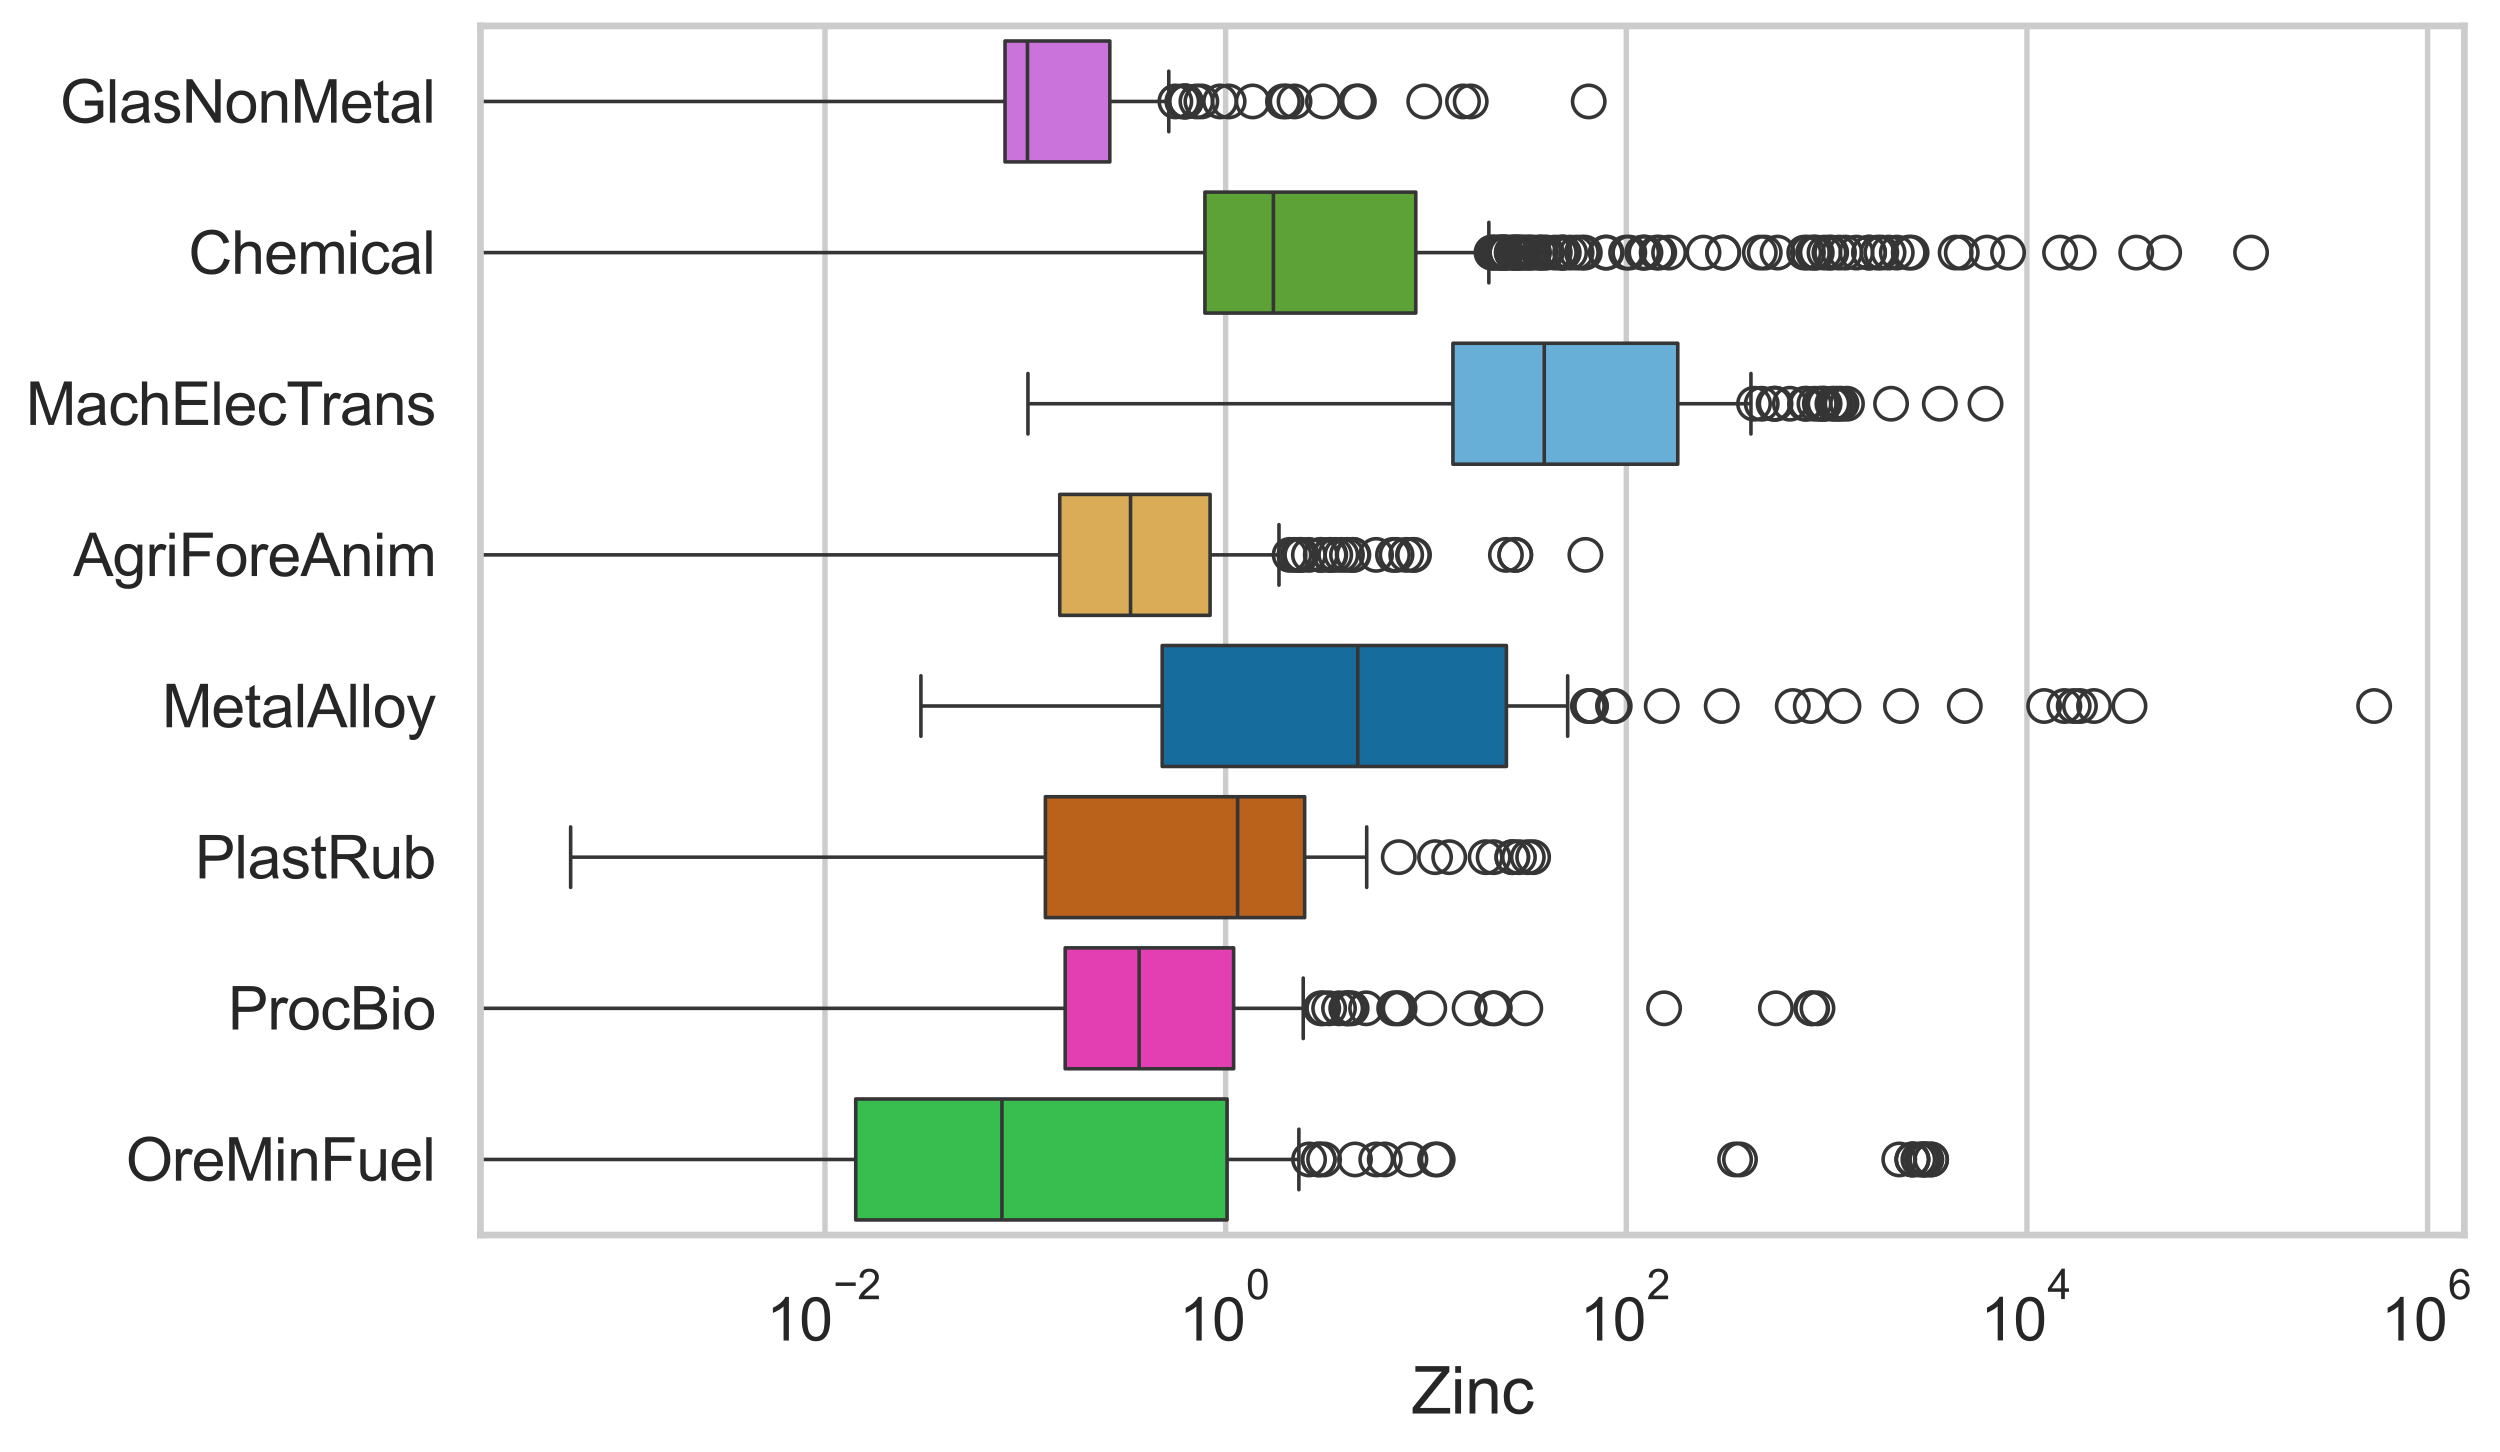 <?xml version="1.0" encoding="utf-8" standalone="no"?>
<!DOCTYPE svg PUBLIC "-//W3C//DTD SVG 1.1//EN"
  "http://www.w3.org/Graphics/SVG/1.1/DTD/svg11.dtd">
<svg xmlns:xlink="http://www.w3.org/1999/xlink" width="695.663pt" height="404.121pt" viewBox="0 0 695.663 404.121" xmlns="http://www.w3.org/2000/svg" version="1.1">
 <defs>
  <style type="text/css">*{stroke-linejoin: round; stroke-linecap: butt}</style>
 </defs>
 <g id="figure_1">
  <g id="patch_1">
   <path d="M 0 404.121 
L 695.663 404.121 
L 695.663 0 
L 0 0 
z
" style="fill: #ffffff"/>
  </g>
  <g id="axes_1">
   <g id="patch_2">
    <path d="M 133.697 343.665 
L 685.738 343.665 
L 685.738 7.2 
L 133.697 7.2 
z
" style="fill: #ffffff"/>
   </g>
   <g id="matplotlib.axis_1">
    <g id="xtick_1">
     <g id="line2d_1">
      <path d="M 229.565 343.665 
L 229.565 7.2 
" clip-path="url(#p39deba272a)" style="fill: none; stroke: #cccccc; stroke-width: 1.5; stroke-linecap: round"/>
     </g>
     <g id="text_1">
      <!-- $\mathdefault{10^{-2}}$ -->
      <g style="fill: #262626" transform="translate(213.23 373.18) scale(0.165 -0.165)">
       <defs>
        <path id="ArialMT-31" d="M 2384 0 
L 1822 0 
L 1822 3584 
Q 1619 3391 1289 3197 
Q 959 3003 697 2906 
L 697 3450 
Q 1169 3672 1522 3987 
Q 1875 4303 2022 4600 
L 2384 4600 
L 2384 0 
z
" transform="scale(0.016)"/>
        <path id="ArialMT-30" d="M 266 2259 
Q 266 3072 433 3567 
Q 600 4063 929 4331 
Q 1259 4600 1759 4600 
Q 2128 4600 2406 4451 
Q 2684 4303 2865 4023 
Q 3047 3744 3150 3342 
Q 3253 2941 3253 2259 
Q 3253 1453 3087 958 
Q 2922 463 2592 192 
Q 2263 -78 1759 -78 
Q 1097 -78 719 397 
Q 266 969 266 2259 
z
M 844 2259 
Q 844 1131 1108 757 
Q 1372 384 1759 384 
Q 2147 384 2411 759 
Q 2675 1134 2675 2259 
Q 2675 3391 2411 3762 
Q 2147 4134 1753 4134 
Q 1366 4134 1134 3806 
Q 844 3388 844 2259 
z
" transform="scale(0.016)"/>
        <path id="ArialMT-2212" d="M 3381 1997 
L 356 1997 
L 356 2522 
L 3381 2522 
L 3381 1997 
z
" transform="scale(0.016)"/>
        <path id="ArialMT-32" d="M 3222 541 
L 3222 0 
L 194 0 
Q 188 203 259 391 
Q 375 700 629 1000 
Q 884 1300 1366 1694 
Q 2113 2306 2375 2664 
Q 2638 3022 2638 3341 
Q 2638 3675 2398 3904 
Q 2159 4134 1775 4134 
Q 1369 4134 1125 3890 
Q 881 3647 878 3216 
L 300 3275 
Q 359 3922 746 4261 
Q 1134 4600 1788 4600 
Q 2447 4600 2831 4234 
Q 3216 3869 3216 3328 
Q 3216 3053 3103 2787 
Q 2991 2522 2730 2228 
Q 2469 1934 1863 1422 
Q 1356 997 1212 845 
Q 1069 694 975 541 
L 3222 541 
z
" transform="scale(0.016)"/>
       </defs>
       <use xlink:href="#ArialMT-31" transform="translate(0 0.994)"/>
       <use xlink:href="#ArialMT-30" transform="translate(55.615 0.994)"/>
       <use xlink:href="#ArialMT-2212" transform="translate(112.973 70.688) scale(0.7)"/>
       <use xlink:href="#ArialMT-32" transform="translate(153.852 70.688) scale(0.7)"/>
      </g>
     </g>
    </g>
    <g id="xtick_2">
     <g id="line2d_2">
      <path d="M 341.051 343.665 
L 341.051 7.2 
" clip-path="url(#p39deba272a)" style="fill: none; stroke: #cccccc; stroke-width: 1.5; stroke-linecap: round"/>
     </g>
     <g id="text_2">
      <!-- $\mathdefault{10^{0}}$ -->
      <g style="fill: #262626" transform="translate(328.099 373.18) scale(0.165 -0.165)">
       <use xlink:href="#ArialMT-31" transform="translate(0 0.994)"/>
       <use xlink:href="#ArialMT-30" transform="translate(55.615 0.994)"/>
       <use xlink:href="#ArialMT-30" transform="translate(112.973 70.688) scale(0.7)"/>
      </g>
     </g>
    </g>
    <g id="xtick_3">
     <g id="line2d_3">
      <path d="M 452.538 343.665 
L 452.538 7.2 
" clip-path="url(#p39deba272a)" style="fill: none; stroke: #cccccc; stroke-width: 1.5; stroke-linecap: round"/>
     </g>
     <g id="text_3">
      <!-- $\mathdefault{10^{2}}$ -->
      <g style="fill: #262626" transform="translate(439.585 373.18) scale(0.165 -0.165)">
       <use xlink:href="#ArialMT-31" transform="translate(0 0.994)"/>
       <use xlink:href="#ArialMT-30" transform="translate(55.615 0.994)"/>
       <use xlink:href="#ArialMT-32" transform="translate(112.973 70.688) scale(0.7)"/>
      </g>
     </g>
    </g>
    <g id="xtick_4">
     <g id="line2d_4">
      <path d="M 564.024 343.665 
L 564.024 7.2 
" clip-path="url(#p39deba272a)" style="fill: none; stroke: #cccccc; stroke-width: 1.5; stroke-linecap: round"/>
     </g>
     <g id="text_4">
      <!-- $\mathdefault{10^{4}}$ -->
      <g style="fill: #262626" transform="translate(551.072 373.015) scale(0.165 -0.165)">
       <defs>
        <path id="ArialMT-34" d="M 2069 0 
L 2069 1097 
L 81 1097 
L 81 1613 
L 2172 4581 
L 2631 4581 
L 2631 1613 
L 3250 1613 
L 3250 1097 
L 2631 1097 
L 2631 0 
L 2069 0 
z
M 2069 1613 
L 2069 3678 
L 634 1613 
L 2069 1613 
z
" transform="scale(0.016)"/>
       </defs>
       <use xlink:href="#ArialMT-31" transform="translate(0 0.202)"/>
       <use xlink:href="#ArialMT-30" transform="translate(55.615 0.202)"/>
       <use xlink:href="#ArialMT-34" transform="translate(112.973 69.895) scale(0.7)"/>
      </g>
     </g>
    </g>
    <g id="xtick_5">
     <g id="line2d_5">
      <path d="M 675.511 343.665 
L 675.511 7.2 
" clip-path="url(#p39deba272a)" style="fill: none; stroke: #cccccc; stroke-width: 1.5; stroke-linecap: round"/>
     </g>
     <g id="text_5">
      <!-- $\mathdefault{10^{6}}$ -->
      <g style="fill: #262626" transform="translate(662.558 373.18) scale(0.165 -0.165)">
       <defs>
        <path id="ArialMT-36" d="M 3184 3459 
L 2625 3416 
Q 2550 3747 2413 3897 
Q 2184 4138 1850 4138 
Q 1581 4138 1378 3988 
Q 1113 3794 959 3422 
Q 806 3050 800 2363 
Q 1003 2672 1297 2822 
Q 1591 2972 1913 2972 
Q 2475 2972 2870 2558 
Q 3266 2144 3266 1488 
Q 3266 1056 3080 686 
Q 2894 316 2569 119 
Q 2244 -78 1831 -78 
Q 1128 -78 684 439 
Q 241 956 241 2144 
Q 241 3472 731 4075 
Q 1159 4600 1884 4600 
Q 2425 4600 2770 4297 
Q 3116 3994 3184 3459 
z
M 888 1484 
Q 888 1194 1011 928 
Q 1134 663 1356 523 
Q 1578 384 1822 384 
Q 2178 384 2434 671 
Q 2691 959 2691 1453 
Q 2691 1928 2437 2201 
Q 2184 2475 1800 2475 
Q 1419 2475 1153 2201 
Q 888 1928 888 1484 
z
" transform="scale(0.016)"/>
       </defs>
       <use xlink:href="#ArialMT-31" transform="translate(0 0.994)"/>
       <use xlink:href="#ArialMT-30" transform="translate(55.615 0.994)"/>
       <use xlink:href="#ArialMT-36" transform="translate(112.973 70.688) scale(0.7)"/>
      </g>
     </g>
    </g>
    <g id="text_6">
     <!-- Zinc -->
     <g style="fill: #262626" transform="translate(392.716 393.344) scale(0.18 -0.18)">
      <defs>
       <path id="ArialMT-5a" d="M 128 0 
L 128 563 
L 2475 3497 
Q 2725 3809 2950 4041 
L 394 4041 
L 394 4581 
L 3675 4581 
L 3675 4041 
L 1103 863 
L 825 541 
L 3750 541 
L 3750 0 
L 128 0 
z
" transform="scale(0.016)"/>
       <path id="ArialMT-69" d="M 425 3934 
L 425 4581 
L 988 4581 
L 988 3934 
L 425 3934 
z
M 425 0 
L 425 3319 
L 988 3319 
L 988 0 
L 425 0 
z
" transform="scale(0.016)"/>
       <path id="ArialMT-6e" d="M 422 0 
L 422 3319 
L 928 3319 
L 928 2847 
Q 1294 3394 1984 3394 
Q 2284 3394 2536 3286 
Q 2788 3178 2913 3003 
Q 3038 2828 3088 2588 
Q 3119 2431 3119 2041 
L 3119 0 
L 2556 0 
L 2556 2019 
Q 2556 2363 2490 2533 
Q 2425 2703 2258 2804 
Q 2091 2906 1866 2906 
Q 1506 2906 1245 2678 
Q 984 2450 984 1813 
L 984 0 
L 422 0 
z
" transform="scale(0.016)"/>
       <path id="ArialMT-63" d="M 2588 1216 
L 3141 1144 
Q 3050 572 2676 248 
Q 2303 -75 1759 -75 
Q 1078 -75 664 370 
Q 250 816 250 1647 
Q 250 2184 428 2587 
Q 606 2991 970 3192 
Q 1334 3394 1763 3394 
Q 2303 3394 2647 3120 
Q 2991 2847 3088 2344 
L 2541 2259 
Q 2463 2594 2264 2762 
Q 2066 2931 1784 2931 
Q 1359 2931 1093 2626 
Q 828 2322 828 1663 
Q 828 994 1084 691 
Q 1341 388 1753 388 
Q 2084 388 2306 591 
Q 2528 794 2588 1216 
z
" transform="scale(0.016)"/>
      </defs>
      <use xlink:href="#ArialMT-5a"/>
      <use xlink:href="#ArialMT-69" transform="translate(61.084 0)"/>
      <use xlink:href="#ArialMT-6e" transform="translate(83.301 0)"/>
      <use xlink:href="#ArialMT-63" transform="translate(138.916 0)"/>
     </g>
    </g>
   </g>
   <g id="matplotlib.axis_2">
    <g id="ytick_1">
     <g id="text_7">
      <!-- GlasNonMetal -->
      <g style="fill: #262626" transform="translate(16.659 34.134) scale(0.165 -0.165)">
       <defs>
        <path id="ArialMT-47" d="M 2638 1797 
L 2638 2334 
L 4578 2338 
L 4578 638 
Q 4131 281 3656 101 
Q 3181 -78 2681 -78 
Q 2006 -78 1454 211 
Q 903 500 622 1047 
Q 341 1594 341 2269 
Q 341 2938 620 3517 
Q 900 4097 1425 4378 
Q 1950 4659 2634 4659 
Q 3131 4659 3532 4498 
Q 3934 4338 4162 4050 
Q 4391 3763 4509 3300 
L 3963 3150 
Q 3859 3500 3706 3700 
Q 3553 3900 3268 4020 
Q 2984 4141 2638 4141 
Q 2222 4141 1919 4014 
Q 1616 3888 1430 3681 
Q 1244 3475 1141 3228 
Q 966 2803 966 2306 
Q 966 1694 1177 1281 
Q 1388 869 1791 669 
Q 2194 469 2647 469 
Q 3041 469 3416 620 
Q 3791 772 3984 944 
L 3984 1797 
L 2638 1797 
z
" transform="scale(0.016)"/>
        <path id="ArialMT-6c" d="M 409 0 
L 409 4581 
L 972 4581 
L 972 0 
L 409 0 
z
" transform="scale(0.016)"/>
        <path id="ArialMT-61" d="M 2588 409 
Q 2275 144 1986 34 
Q 1697 -75 1366 -75 
Q 819 -75 525 192 
Q 231 459 231 875 
Q 231 1119 342 1320 
Q 453 1522 633 1644 
Q 813 1766 1038 1828 
Q 1203 1872 1538 1913 
Q 2219 1994 2541 2106 
Q 2544 2222 2544 2253 
Q 2544 2597 2384 2738 
Q 2169 2928 1744 2928 
Q 1347 2928 1158 2789 
Q 969 2650 878 2297 
L 328 2372 
Q 403 2725 575 2942 
Q 747 3159 1072 3276 
Q 1397 3394 1825 3394 
Q 2250 3394 2515 3294 
Q 2781 3194 2906 3042 
Q 3031 2891 3081 2659 
Q 3109 2516 3109 2141 
L 3109 1391 
Q 3109 606 3145 398 
Q 3181 191 3288 0 
L 2700 0 
Q 2613 175 2588 409 
z
M 2541 1666 
Q 2234 1541 1622 1453 
Q 1275 1403 1131 1340 
Q 988 1278 909 1158 
Q 831 1038 831 891 
Q 831 666 1001 516 
Q 1172 366 1500 366 
Q 1825 366 2078 508 
Q 2331 650 2450 897 
Q 2541 1088 2541 1459 
L 2541 1666 
z
" transform="scale(0.016)"/>
        <path id="ArialMT-73" d="M 197 991 
L 753 1078 
Q 800 744 1014 566 
Q 1228 388 1613 388 
Q 2000 388 2187 545 
Q 2375 703 2375 916 
Q 2375 1106 2209 1216 
Q 2094 1291 1634 1406 
Q 1016 1563 777 1677 
Q 538 1791 414 1992 
Q 291 2194 291 2438 
Q 291 2659 392 2848 
Q 494 3038 669 3163 
Q 800 3259 1026 3326 
Q 1253 3394 1513 3394 
Q 1903 3394 2198 3281 
Q 2494 3169 2634 2976 
Q 2775 2784 2828 2463 
L 2278 2388 
Q 2241 2644 2061 2787 
Q 1881 2931 1553 2931 
Q 1166 2931 1000 2803 
Q 834 2675 834 2503 
Q 834 2394 903 2306 
Q 972 2216 1119 2156 
Q 1203 2125 1616 2013 
Q 2213 1853 2448 1751 
Q 2684 1650 2818 1456 
Q 2953 1263 2953 975 
Q 2953 694 2789 445 
Q 2625 197 2315 61 
Q 2006 -75 1616 -75 
Q 969 -75 630 194 
Q 291 463 197 991 
z
" transform="scale(0.016)"/>
        <path id="ArialMT-4e" d="M 488 0 
L 488 4581 
L 1109 4581 
L 3516 984 
L 3516 4581 
L 4097 4581 
L 4097 0 
L 3475 0 
L 1069 3600 
L 1069 0 
L 488 0 
z
" transform="scale(0.016)"/>
        <path id="ArialMT-6f" d="M 213 1659 
Q 213 2581 725 3025 
Q 1153 3394 1769 3394 
Q 2453 3394 2887 2945 
Q 3322 2497 3322 1706 
Q 3322 1066 3130 698 
Q 2938 331 2570 128 
Q 2203 -75 1769 -75 
Q 1072 -75 642 372 
Q 213 819 213 1659 
z
M 791 1659 
Q 791 1022 1069 705 
Q 1347 388 1769 388 
Q 2188 388 2466 706 
Q 2744 1025 2744 1678 
Q 2744 2294 2464 2611 
Q 2184 2928 1769 2928 
Q 1347 2928 1069 2612 
Q 791 2297 791 1659 
z
" transform="scale(0.016)"/>
        <path id="ArialMT-4d" d="M 475 0 
L 475 4581 
L 1388 4581 
L 2472 1338 
Q 2622 884 2691 659 
Q 2769 909 2934 1394 
L 4031 4581 
L 4847 4581 
L 4847 0 
L 4263 0 
L 4263 3834 
L 2931 0 
L 2384 0 
L 1059 3900 
L 1059 0 
L 475 0 
z
" transform="scale(0.016)"/>
        <path id="ArialMT-65" d="M 2694 1069 
L 3275 997 
Q 3138 488 2766 206 
Q 2394 -75 1816 -75 
Q 1088 -75 661 373 
Q 234 822 234 1631 
Q 234 2469 665 2931 
Q 1097 3394 1784 3394 
Q 2450 3394 2872 2941 
Q 3294 2488 3294 1666 
Q 3294 1616 3291 1516 
L 816 1516 
Q 847 969 1125 678 
Q 1403 388 1819 388 
Q 2128 388 2347 550 
Q 2566 713 2694 1069 
z
M 847 1978 
L 2700 1978 
Q 2663 2397 2488 2606 
Q 2219 2931 1791 2931 
Q 1403 2931 1139 2672 
Q 875 2413 847 1978 
z
" transform="scale(0.016)"/>
        <path id="ArialMT-74" d="M 1650 503 
L 1731 6 
Q 1494 -44 1306 -44 
Q 1000 -44 831 53 
Q 663 150 594 308 
Q 525 466 525 972 
L 525 2881 
L 113 2881 
L 113 3319 
L 525 3319 
L 525 4141 
L 1084 4478 
L 1084 3319 
L 1650 3319 
L 1650 2881 
L 1084 2881 
L 1084 941 
Q 1084 700 1114 631 
Q 1144 563 1211 522 
Q 1278 481 1403 481 
Q 1497 481 1650 503 
z
" transform="scale(0.016)"/>
       </defs>
       <use xlink:href="#ArialMT-47"/>
       <use xlink:href="#ArialMT-6c" transform="translate(77.783 0)"/>
       <use xlink:href="#ArialMT-61" transform="translate(100 0)"/>
       <use xlink:href="#ArialMT-73" transform="translate(155.615 0)"/>
       <use xlink:href="#ArialMT-4e" transform="translate(205.615 0)"/>
       <use xlink:href="#ArialMT-6f" transform="translate(277.832 0)"/>
       <use xlink:href="#ArialMT-6e" transform="translate(333.447 0)"/>
       <use xlink:href="#ArialMT-4d" transform="translate(389.062 0)"/>
       <use xlink:href="#ArialMT-65" transform="translate(472.363 0)"/>
       <use xlink:href="#ArialMT-74" transform="translate(527.979 0)"/>
       <use xlink:href="#ArialMT-61" transform="translate(555.762 0)"/>
       <use xlink:href="#ArialMT-6c" transform="translate(611.377 0)"/>
      </g>
     </g>
    </g>
    <g id="ytick_2">
     <g id="text_8">
      <!-- Chemical -->
      <g style="fill: #262626" transform="translate(52.428 76.192) scale(0.165 -0.165)">
       <defs>
        <path id="ArialMT-43" d="M 3763 1606 
L 4369 1453 
Q 4178 706 3683 314 
Q 3188 -78 2472 -78 
Q 1731 -78 1267 223 
Q 803 525 561 1097 
Q 319 1669 319 2325 
Q 319 3041 592 3573 
Q 866 4106 1370 4382 
Q 1875 4659 2481 4659 
Q 3169 4659 3637 4309 
Q 4106 3959 4291 3325 
L 3694 3184 
Q 3534 3684 3231 3912 
Q 2928 4141 2469 4141 
Q 1941 4141 1586 3887 
Q 1231 3634 1087 3207 
Q 944 2781 944 2328 
Q 944 1744 1114 1308 
Q 1284 872 1643 656 
Q 2003 441 2422 441 
Q 2931 441 3284 734 
Q 3638 1028 3763 1606 
z
" transform="scale(0.016)"/>
        <path id="ArialMT-68" d="M 422 0 
L 422 4581 
L 984 4581 
L 984 2938 
Q 1378 3394 1978 3394 
Q 2347 3394 2619 3248 
Q 2891 3103 3008 2847 
Q 3125 2591 3125 2103 
L 3125 0 
L 2563 0 
L 2563 2103 
Q 2563 2525 2380 2717 
Q 2197 2909 1863 2909 
Q 1613 2909 1392 2779 
Q 1172 2650 1078 2428 
Q 984 2206 984 1816 
L 984 0 
L 422 0 
z
" transform="scale(0.016)"/>
        <path id="ArialMT-6d" d="M 422 0 
L 422 3319 
L 925 3319 
L 925 2853 
Q 1081 3097 1340 3245 
Q 1600 3394 1931 3394 
Q 2300 3394 2536 3241 
Q 2772 3088 2869 2813 
Q 3263 3394 3894 3394 
Q 4388 3394 4653 3120 
Q 4919 2847 4919 2278 
L 4919 0 
L 4359 0 
L 4359 2091 
Q 4359 2428 4304 2576 
Q 4250 2725 4106 2815 
Q 3963 2906 3769 2906 
Q 3419 2906 3187 2673 
Q 2956 2441 2956 1928 
L 2956 0 
L 2394 0 
L 2394 2156 
Q 2394 2531 2256 2718 
Q 2119 2906 1806 2906 
Q 1569 2906 1367 2781 
Q 1166 2656 1075 2415 
Q 984 2175 984 1722 
L 984 0 
L 422 0 
z
" transform="scale(0.016)"/>
       </defs>
       <use xlink:href="#ArialMT-43"/>
       <use xlink:href="#ArialMT-68" transform="translate(72.217 0)"/>
       <use xlink:href="#ArialMT-65" transform="translate(127.832 0)"/>
       <use xlink:href="#ArialMT-6d" transform="translate(183.447 0)"/>
       <use xlink:href="#ArialMT-69" transform="translate(266.748 0)"/>
       <use xlink:href="#ArialMT-63" transform="translate(288.965 0)"/>
       <use xlink:href="#ArialMT-61" transform="translate(338.965 0)"/>
       <use xlink:href="#ArialMT-6c" transform="translate(394.58 0)"/>
      </g>
     </g>
    </g>
    <g id="ytick_3">
     <g id="text_9">
      <!-- MachElecTrans -->
      <g style="fill: #262626" transform="translate(7.2 118.25) scale(0.165 -0.165)">
       <defs>
        <path id="ArialMT-45" d="M 506 0 
L 506 4581 
L 3819 4581 
L 3819 4041 
L 1113 4041 
L 1113 2638 
L 3647 2638 
L 3647 2100 
L 1113 2100 
L 1113 541 
L 3925 541 
L 3925 0 
L 506 0 
z
" transform="scale(0.016)"/>
        <path id="ArialMT-54" d="M 1659 0 
L 1659 4041 
L 150 4041 
L 150 4581 
L 3781 4581 
L 3781 4041 
L 2266 4041 
L 2266 0 
L 1659 0 
z
" transform="scale(0.016)"/>
        <path id="ArialMT-72" d="M 416 0 
L 416 3319 
L 922 3319 
L 922 2816 
Q 1116 3169 1280 3281 
Q 1444 3394 1641 3394 
Q 1925 3394 2219 3213 
L 2025 2691 
Q 1819 2813 1613 2813 
Q 1428 2813 1281 2702 
Q 1134 2591 1072 2394 
Q 978 2094 978 1738 
L 978 0 
L 416 0 
z
" transform="scale(0.016)"/>
       </defs>
       <use xlink:href="#ArialMT-4d"/>
       <use xlink:href="#ArialMT-61" transform="translate(83.301 0)"/>
       <use xlink:href="#ArialMT-63" transform="translate(138.916 0)"/>
       <use xlink:href="#ArialMT-68" transform="translate(188.916 0)"/>
       <use xlink:href="#ArialMT-45" transform="translate(244.531 0)"/>
       <use xlink:href="#ArialMT-6c" transform="translate(311.23 0)"/>
       <use xlink:href="#ArialMT-65" transform="translate(333.447 0)"/>
       <use xlink:href="#ArialMT-63" transform="translate(389.062 0)"/>
       <use xlink:href="#ArialMT-54" transform="translate(439.062 0)"/>
       <use xlink:href="#ArialMT-72" transform="translate(496.396 0)"/>
       <use xlink:href="#ArialMT-61" transform="translate(529.697 0)"/>
       <use xlink:href="#ArialMT-6e" transform="translate(585.312 0)"/>
       <use xlink:href="#ArialMT-73" transform="translate(640.928 0)"/>
      </g>
     </g>
    </g>
    <g id="ytick_4">
     <g id="text_10">
      <!-- AgriForeAnim -->
      <g style="fill: #262626" transform="translate(20.341 160.308) scale(0.165 -0.165)">
       <defs>
        <path id="ArialMT-41" d="M -9 0 
L 1750 4581 
L 2403 4581 
L 4278 0 
L 3588 0 
L 3053 1388 
L 1138 1388 
L 634 0 
L -9 0 
z
M 1313 1881 
L 2866 1881 
L 2388 3150 
Q 2169 3728 2063 4100 
Q 1975 3659 1816 3225 
L 1313 1881 
z
" transform="scale(0.016)"/>
        <path id="ArialMT-67" d="M 319 -275 
L 866 -356 
Q 900 -609 1056 -725 
Q 1266 -881 1628 -881 
Q 2019 -881 2231 -725 
Q 2444 -569 2519 -288 
Q 2563 -116 2559 434 
Q 2191 0 1641 0 
Q 956 0 581 494 
Q 206 988 206 1678 
Q 206 2153 378 2554 
Q 550 2956 876 3175 
Q 1203 3394 1644 3394 
Q 2231 3394 2613 2919 
L 2613 3319 
L 3131 3319 
L 3131 450 
Q 3131 -325 2973 -648 
Q 2816 -972 2473 -1159 
Q 2131 -1347 1631 -1347 
Q 1038 -1347 672 -1080 
Q 306 -813 319 -275 
z
M 784 1719 
Q 784 1066 1043 766 
Q 1303 466 1694 466 
Q 2081 466 2343 764 
Q 2606 1063 2606 1700 
Q 2606 2309 2336 2618 
Q 2066 2928 1684 2928 
Q 1309 2928 1046 2623 
Q 784 2319 784 1719 
z
" transform="scale(0.016)"/>
        <path id="ArialMT-46" d="M 525 0 
L 525 4581 
L 3616 4581 
L 3616 4041 
L 1131 4041 
L 1131 2622 
L 3281 2622 
L 3281 2081 
L 1131 2081 
L 1131 0 
L 525 0 
z
" transform="scale(0.016)"/>
       </defs>
       <use xlink:href="#ArialMT-41"/>
       <use xlink:href="#ArialMT-67" transform="translate(66.699 0)"/>
       <use xlink:href="#ArialMT-72" transform="translate(122.314 0)"/>
       <use xlink:href="#ArialMT-69" transform="translate(155.615 0)"/>
       <use xlink:href="#ArialMT-46" transform="translate(177.832 0)"/>
       <use xlink:href="#ArialMT-6f" transform="translate(238.916 0)"/>
       <use xlink:href="#ArialMT-72" transform="translate(294.531 0)"/>
       <use xlink:href="#ArialMT-65" transform="translate(327.832 0)"/>
       <use xlink:href="#ArialMT-41" transform="translate(383.447 0)"/>
       <use xlink:href="#ArialMT-6e" transform="translate(450.146 0)"/>
       <use xlink:href="#ArialMT-69" transform="translate(505.762 0)"/>
       <use xlink:href="#ArialMT-6d" transform="translate(527.979 0)"/>
      </g>
     </g>
    </g>
    <g id="ytick_5">
     <g id="text_11">
      <!-- MetalAlloy -->
      <g style="fill: #262626" transform="translate(45.088 202.366) scale(0.165 -0.165)">
       <defs>
        <path id="ArialMT-79" d="M 397 -1278 
L 334 -750 
Q 519 -800 656 -800 
Q 844 -800 956 -737 
Q 1069 -675 1141 -563 
Q 1194 -478 1313 -144 
Q 1328 -97 1363 -6 
L 103 3319 
L 709 3319 
L 1400 1397 
Q 1534 1031 1641 628 
Q 1738 1016 1872 1384 
L 2581 3319 
L 3144 3319 
L 1881 -56 
Q 1678 -603 1566 -809 
Q 1416 -1088 1222 -1217 
Q 1028 -1347 759 -1347 
Q 597 -1347 397 -1278 
z
" transform="scale(0.016)"/>
       </defs>
       <use xlink:href="#ArialMT-4d"/>
       <use xlink:href="#ArialMT-65" transform="translate(83.301 0)"/>
       <use xlink:href="#ArialMT-74" transform="translate(138.916 0)"/>
       <use xlink:href="#ArialMT-61" transform="translate(166.699 0)"/>
       <use xlink:href="#ArialMT-6c" transform="translate(222.314 0)"/>
       <use xlink:href="#ArialMT-41" transform="translate(244.531 0)"/>
       <use xlink:href="#ArialMT-6c" transform="translate(311.23 0)"/>
       <use xlink:href="#ArialMT-6c" transform="translate(333.447 0)"/>
       <use xlink:href="#ArialMT-6f" transform="translate(355.664 0)"/>
       <use xlink:href="#ArialMT-79" transform="translate(411.279 0)"/>
      </g>
     </g>
    </g>
    <g id="ytick_6">
     <g id="text_12">
      <!-- PlastRub -->
      <g style="fill: #262626" transform="translate(54.248 244.425) scale(0.165 -0.165)">
       <defs>
        <path id="ArialMT-50" d="M 494 0 
L 494 4581 
L 2222 4581 
Q 2678 4581 2919 4538 
Q 3256 4481 3484 4323 
Q 3713 4166 3852 3881 
Q 3991 3597 3991 3256 
Q 3991 2672 3619 2267 
Q 3247 1863 2275 1863 
L 1100 1863 
L 1100 0 
L 494 0 
z
M 1100 2403 
L 2284 2403 
Q 2872 2403 3119 2622 
Q 3366 2841 3366 3238 
Q 3366 3525 3220 3729 
Q 3075 3934 2838 4000 
Q 2684 4041 2272 4041 
L 1100 4041 
L 1100 2403 
z
" transform="scale(0.016)"/>
        <path id="ArialMT-52" d="M 503 0 
L 503 4581 
L 2534 4581 
Q 3147 4581 3465 4457 
Q 3784 4334 3975 4021 
Q 4166 3709 4166 3331 
Q 4166 2844 3850 2509 
Q 3534 2175 2875 2084 
Q 3116 1969 3241 1856 
Q 3506 1613 3744 1247 
L 4541 0 
L 3778 0 
L 3172 953 
Q 2906 1366 2734 1584 
Q 2563 1803 2427 1890 
Q 2291 1978 2150 2013 
Q 2047 2034 1813 2034 
L 1109 2034 
L 1109 0 
L 503 0 
z
M 1109 2559 
L 2413 2559 
Q 2828 2559 3062 2645 
Q 3297 2731 3419 2920 
Q 3541 3109 3541 3331 
Q 3541 3656 3305 3865 
Q 3069 4075 2559 4075 
L 1109 4075 
L 1109 2559 
z
" transform="scale(0.016)"/>
        <path id="ArialMT-75" d="M 2597 0 
L 2597 488 
Q 2209 -75 1544 -75 
Q 1250 -75 995 37 
Q 741 150 617 320 
Q 494 491 444 738 
Q 409 903 409 1263 
L 409 3319 
L 972 3319 
L 972 1478 
Q 972 1038 1006 884 
Q 1059 663 1231 536 
Q 1403 409 1656 409 
Q 1909 409 2131 539 
Q 2353 669 2445 892 
Q 2538 1116 2538 1541 
L 2538 3319 
L 3100 3319 
L 3100 0 
L 2597 0 
z
" transform="scale(0.016)"/>
        <path id="ArialMT-62" d="M 941 0 
L 419 0 
L 419 4581 
L 981 4581 
L 981 2947 
Q 1338 3394 1891 3394 
Q 2197 3394 2470 3270 
Q 2744 3147 2920 2923 
Q 3097 2700 3197 2384 
Q 3297 2069 3297 1709 
Q 3297 856 2875 390 
Q 2453 -75 1863 -75 
Q 1275 -75 941 416 
L 941 0 
z
M 934 1684 
Q 934 1088 1097 822 
Q 1363 388 1816 388 
Q 2184 388 2453 708 
Q 2722 1028 2722 1663 
Q 2722 2313 2464 2622 
Q 2206 2931 1841 2931 
Q 1472 2931 1203 2611 
Q 934 2291 934 1684 
z
" transform="scale(0.016)"/>
       </defs>
       <use xlink:href="#ArialMT-50"/>
       <use xlink:href="#ArialMT-6c" transform="translate(66.699 0)"/>
       <use xlink:href="#ArialMT-61" transform="translate(88.916 0)"/>
       <use xlink:href="#ArialMT-73" transform="translate(144.531 0)"/>
       <use xlink:href="#ArialMT-74" transform="translate(194.531 0)"/>
       <use xlink:href="#ArialMT-52" transform="translate(222.314 0)"/>
       <use xlink:href="#ArialMT-75" transform="translate(294.531 0)"/>
       <use xlink:href="#ArialMT-62" transform="translate(350.146 0)"/>
      </g>
     </g>
    </g>
    <g id="ytick_7">
     <g id="text_13">
      <!-- ProcBio -->
      <g style="fill: #262626" transform="translate(63.424 286.483) scale(0.165 -0.165)">
       <defs>
        <path id="ArialMT-42" d="M 469 0 
L 469 4581 
L 2188 4581 
Q 2713 4581 3030 4442 
Q 3347 4303 3526 4014 
Q 3706 3725 3706 3409 
Q 3706 3116 3547 2856 
Q 3388 2597 3066 2438 
Q 3481 2316 3704 2022 
Q 3928 1728 3928 1328 
Q 3928 1006 3792 729 
Q 3656 453 3456 303 
Q 3256 153 2954 76 
Q 2653 0 2216 0 
L 469 0 
z
M 1075 2656 
L 2066 2656 
Q 2469 2656 2644 2709 
Q 2875 2778 2992 2937 
Q 3109 3097 3109 3338 
Q 3109 3566 3000 3739 
Q 2891 3913 2687 3977 
Q 2484 4041 1991 4041 
L 1075 4041 
L 1075 2656 
z
M 1075 541 
L 2216 541 
Q 2509 541 2628 563 
Q 2838 600 2978 687 
Q 3119 775 3209 942 
Q 3300 1109 3300 1328 
Q 3300 1584 3169 1773 
Q 3038 1963 2805 2039 
Q 2572 2116 2134 2116 
L 1075 2116 
L 1075 541 
z
" transform="scale(0.016)"/>
       </defs>
       <use xlink:href="#ArialMT-50"/>
       <use xlink:href="#ArialMT-72" transform="translate(66.699 0)"/>
       <use xlink:href="#ArialMT-6f" transform="translate(100 0)"/>
       <use xlink:href="#ArialMT-63" transform="translate(155.615 0)"/>
       <use xlink:href="#ArialMT-42" transform="translate(205.615 0)"/>
       <use xlink:href="#ArialMT-69" transform="translate(272.314 0)"/>
       <use xlink:href="#ArialMT-6f" transform="translate(294.531 0)"/>
      </g>
     </g>
    </g>
    <g id="ytick_8">
     <g id="text_14">
      <!-- OreMinFuel -->
      <g style="fill: #262626" transform="translate(35.013 328.541) scale(0.165 -0.165)">
       <defs>
        <path id="ArialMT-4f" d="M 309 2231 
Q 309 3372 921 4017 
Q 1534 4663 2503 4663 
Q 3138 4663 3647 4359 
Q 4156 4056 4423 3514 
Q 4691 2972 4691 2284 
Q 4691 1588 4409 1038 
Q 4128 488 3612 205 
Q 3097 -78 2500 -78 
Q 1853 -78 1343 234 
Q 834 547 571 1087 
Q 309 1628 309 2231 
z
M 934 2222 
Q 934 1394 1379 917 
Q 1825 441 2497 441 
Q 3181 441 3623 922 
Q 4066 1403 4066 2288 
Q 4066 2847 3877 3264 
Q 3688 3681 3323 3911 
Q 2959 4141 2506 4141 
Q 1863 4141 1398 3698 
Q 934 3256 934 2222 
z
" transform="scale(0.016)"/>
       </defs>
       <use xlink:href="#ArialMT-4f"/>
       <use xlink:href="#ArialMT-72" transform="translate(77.783 0)"/>
       <use xlink:href="#ArialMT-65" transform="translate(111.084 0)"/>
       <use xlink:href="#ArialMT-4d" transform="translate(166.699 0)"/>
       <use xlink:href="#ArialMT-69" transform="translate(250 0)"/>
       <use xlink:href="#ArialMT-6e" transform="translate(272.217 0)"/>
       <use xlink:href="#ArialMT-46" transform="translate(327.832 0)"/>
       <use xlink:href="#ArialMT-75" transform="translate(388.916 0)"/>
       <use xlink:href="#ArialMT-65" transform="translate(444.531 0)"/>
       <use xlink:href="#ArialMT-6c" transform="translate(500.146 0)"/>
      </g>
     </g>
    </g>
   </g>
   <g id="patch_3">
    <path d="M 279.664 11.406 
L 279.664 45.052 
L 308.821 45.052 
L 308.821 11.406 
L 279.664 11.406 
z
" clip-path="url(#p39deba272a)" style="fill: #ca74db; stroke: #353535; stroke-linejoin: miter"/>
   </g>
   <g id="line2d_6">
    <path d="M 279.664 28.229 
L -1 28.229 
" clip-path="url(#p39deba272a)" style="fill: none; stroke: #353535"/>
   </g>
   <g id="line2d_7">
    <path d="M 308.821 28.229 
L 325.232 28.229 
" clip-path="url(#p39deba272a)" style="fill: none; stroke: #353535"/>
   </g>
   <g id="line2d_8">
    <path clip-path="url(#p39deba272a)" style="fill: none; stroke: #353535; stroke-linecap: round"/>
   </g>
   <g id="line2d_9">
    <path d="M 325.232 19.817 
L 325.232 36.641 
" clip-path="url(#p39deba272a)" style="fill: none; stroke: #353535; stroke-linecap: round"/>
   </g>
   <g id="line2d_10">
    <defs>
     <path id="me4e74902d1" d="M 0 4.5 
C 1.193 4.5 2.338 4.026 3.182 3.182 
C 4.026 2.338 4.5 1.193 4.5 0 
C 4.5 -1.193 4.026 -2.338 3.182 -3.182 
C 2.338 -4.026 1.193 -4.5 0 -4.5 
C -1.193 -4.5 -2.338 -4.026 -3.182 -3.182 
C -4.026 -2.338 -4.5 -1.193 -4.5 0 
C -4.5 1.193 -4.026 2.338 -3.182 3.182 
C -2.338 4.026 -1.193 4.5 0 4.5 
z
" style="stroke: #353535"/>
    </defs>
    <g clip-path="url(#p39deba272a)">
     <use xlink:href="#me4e74902d1" x="348.566" y="28.229" style="fill-opacity: 0; stroke: #353535"/>
     <use xlink:href="#me4e74902d1" x="368.135" y="28.229" style="fill-opacity: 0; stroke: #353535"/>
     <use xlink:href="#me4e74902d1" x="327.063" y="28.229" style="fill-opacity: 0; stroke: #353535"/>
     <use xlink:href="#me4e74902d1" x="378.12" y="28.229" style="fill-opacity: 0; stroke: #353535"/>
     <use xlink:href="#me4e74902d1" x="334.3" y="28.229" style="fill-opacity: 0; stroke: #353535"/>
     <use xlink:href="#me4e74902d1" x="407.103" y="28.229" style="fill-opacity: 0; stroke: #353535"/>
     <use xlink:href="#me4e74902d1" x="328.993" y="28.229" style="fill-opacity: 0; stroke: #353535"/>
     <use xlink:href="#me4e74902d1" x="332.916" y="28.229" style="fill-opacity: 0; stroke: #353535"/>
     <use xlink:href="#me4e74902d1" x="357.997" y="28.229" style="fill-opacity: 0; stroke: #353535"/>
     <use xlink:href="#me4e74902d1" x="377.421" y="28.229" style="fill-opacity: 0; stroke: #353535"/>
     <use xlink:href="#me4e74902d1" x="341.893" y="28.229" style="fill-opacity: 0; stroke: #353535"/>
     <use xlink:href="#me4e74902d1" x="442.085" y="28.229" style="fill-opacity: 0; stroke: #353535"/>
     <use xlink:href="#me4e74902d1" x="396.314" y="28.229" style="fill-opacity: 0; stroke: #353535"/>
     <use xlink:href="#me4e74902d1" x="409.247" y="28.229" style="fill-opacity: 0; stroke: #353535"/>
     <use xlink:href="#me4e74902d1" x="329.681" y="28.229" style="fill-opacity: 0; stroke: #353535"/>
     <use xlink:href="#me4e74902d1" x="329.998" y="28.229" style="fill-opacity: 0; stroke: #353535"/>
     <use xlink:href="#me4e74902d1" x="339.501" y="28.229" style="fill-opacity: 0; stroke: #353535"/>
     <use xlink:href="#me4e74902d1" x="360.224" y="28.229" style="fill-opacity: 0; stroke: #353535"/>
     <use xlink:href="#me4e74902d1" x="329.913" y="28.229" style="fill-opacity: 0; stroke: #353535"/>
     <use xlink:href="#me4e74902d1" x="356.999" y="28.229" style="fill-opacity: 0; stroke: #353535"/>
    </g>
   </g>
   <g id="patch_4">
    <path d="M 335.285 53.464 
L 335.285 87.11 
L 393.96 87.11 
L 393.96 53.464 
L 335.285 53.464 
z
" clip-path="url(#p39deba272a)" style="fill: #5ca236; stroke: #353535; stroke-linejoin: miter"/>
   </g>
   <g id="line2d_11">
    <path d="M 335.285 70.287 
L -1 70.287 
" clip-path="url(#p39deba272a)" style="fill: none; stroke: #353535"/>
   </g>
   <g id="line2d_12">
    <path d="M 393.96 70.287 
L 414.293 70.287 
" clip-path="url(#p39deba272a)" style="fill: none; stroke: #353535"/>
   </g>
   <g id="line2d_13">
    <path clip-path="url(#p39deba272a)" style="fill: none; stroke: #353535; stroke-linecap: round"/>
   </g>
   <g id="line2d_14">
    <path d="M 414.293 61.875 
L 414.293 78.699 
" clip-path="url(#p39deba272a)" style="fill: none; stroke: #353535; stroke-linecap: round"/>
   </g>
   <g id="line2d_15">
    <g clip-path="url(#p39deba272a)">
     <use xlink:href="#me4e74902d1" x="511.732" y="70.287" style="fill-opacity: 0; stroke: #353535"/>
     <use xlink:href="#me4e74902d1" x="417.59" y="70.287" style="fill-opacity: 0; stroke: #353535"/>
     <use xlink:href="#me4e74902d1" x="453.378" y="70.287" style="fill-opacity: 0; stroke: #353535"/>
     <use xlink:href="#me4e74902d1" x="434.053" y="70.287" style="fill-opacity: 0; stroke: #353535"/>
     <use xlink:href="#me4e74902d1" x="489.692" y="70.287" style="fill-opacity: 0; stroke: #353535"/>
     <use xlink:href="#me4e74902d1" x="423.881" y="70.287" style="fill-opacity: 0; stroke: #353535"/>
     <use xlink:href="#me4e74902d1" x="457.873" y="70.287" style="fill-opacity: 0; stroke: #353535"/>
     <use xlink:href="#me4e74902d1" x="432.646" y="70.287" style="fill-opacity: 0; stroke: #353535"/>
     <use xlink:href="#me4e74902d1" x="460.99" y="70.287" style="fill-opacity: 0; stroke: #353535"/>
     <use xlink:href="#me4e74902d1" x="418.423" y="70.287" style="fill-opacity: 0; stroke: #353535"/>
     <use xlink:href="#me4e74902d1" x="426.872" y="70.287" style="fill-opacity: 0; stroke: #353535"/>
     <use xlink:href="#me4e74902d1" x="415.26" y="70.287" style="fill-opacity: 0; stroke: #353535"/>
     <use xlink:href="#me4e74902d1" x="504.791" y="70.287" style="fill-opacity: 0; stroke: #353535"/>
     <use xlink:href="#me4e74902d1" x="447.055" y="70.287" style="fill-opacity: 0; stroke: #353535"/>
     <use xlink:href="#me4e74902d1" x="457.434" y="70.287" style="fill-opacity: 0; stroke: #353535"/>
     <use xlink:href="#me4e74902d1" x="503.084" y="70.287" style="fill-opacity: 0; stroke: #353535"/>
     <use xlink:href="#me4e74902d1" x="425.998" y="70.287" style="fill-opacity: 0; stroke: #353535"/>
     <use xlink:href="#me4e74902d1" x="430.407" y="70.287" style="fill-opacity: 0; stroke: #353535"/>
     <use xlink:href="#me4e74902d1" x="464.454" y="70.287" style="fill-opacity: 0; stroke: #353535"/>
     <use xlink:href="#me4e74902d1" x="441.002" y="70.287" style="fill-opacity: 0; stroke: #353535"/>
     <use xlink:href="#me4e74902d1" x="516.571" y="70.287" style="fill-opacity: 0; stroke: #353535"/>
     <use xlink:href="#me4e74902d1" x="594.443" y="70.287" style="fill-opacity: 0; stroke: #353535"/>
     <use xlink:href="#me4e74902d1" x="491.068" y="70.287" style="fill-opacity: 0; stroke: #353535"/>
     <use xlink:href="#me4e74902d1" x="544.186" y="70.287" style="fill-opacity: 0; stroke: #353535"/>
     <use xlink:href="#me4e74902d1" x="502.06" y="70.287" style="fill-opacity: 0; stroke: #353535"/>
     <use xlink:href="#me4e74902d1" x="428.296" y="70.287" style="fill-opacity: 0; stroke: #353535"/>
     <use xlink:href="#me4e74902d1" x="428.783" y="70.287" style="fill-opacity: 0; stroke: #353535"/>
     <use xlink:href="#me4e74902d1" x="425.32" y="70.287" style="fill-opacity: 0; stroke: #353535"/>
     <use xlink:href="#me4e74902d1" x="446.807" y="70.287" style="fill-opacity: 0; stroke: #353535"/>
     <use xlink:href="#me4e74902d1" x="552.913" y="70.287" style="fill-opacity: 0; stroke: #353535"/>
     <use xlink:href="#me4e74902d1" x="419.153" y="70.287" style="fill-opacity: 0; stroke: #353535"/>
     <use xlink:href="#me4e74902d1" x="438.706" y="70.287" style="fill-opacity: 0; stroke: #353535"/>
     <use xlink:href="#me4e74902d1" x="420.646" y="70.287" style="fill-opacity: 0; stroke: #353535"/>
     <use xlink:href="#me4e74902d1" x="479.516" y="70.287" style="fill-opacity: 0; stroke: #353535"/>
     <use xlink:href="#me4e74902d1" x="505.542" y="70.287" style="fill-opacity: 0; stroke: #353535"/>
     <use xlink:href="#me4e74902d1" x="418.222" y="70.287" style="fill-opacity: 0; stroke: #353535"/>
     <use xlink:href="#me4e74902d1" x="417.851" y="70.287" style="fill-opacity: 0; stroke: #353535"/>
     <use xlink:href="#me4e74902d1" x="421.731" y="70.287" style="fill-opacity: 0; stroke: #353535"/>
     <use xlink:href="#me4e74902d1" x="558.773" y="70.287" style="fill-opacity: 0; stroke: #353535"/>
     <use xlink:href="#me4e74902d1" x="452.485" y="70.287" style="fill-opacity: 0; stroke: #353535"/>
     <use xlink:href="#me4e74902d1" x="513.521" y="70.287" style="fill-opacity: 0; stroke: #353535"/>
     <use xlink:href="#me4e74902d1" x="424.268" y="70.287" style="fill-opacity: 0; stroke: #353535"/>
     <use xlink:href="#me4e74902d1" x="415.033" y="70.287" style="fill-opacity: 0; stroke: #353535"/>
     <use xlink:href="#me4e74902d1" x="420.708" y="70.287" style="fill-opacity: 0; stroke: #353535"/>
     <use xlink:href="#me4e74902d1" x="520.1" y="70.287" style="fill-opacity: 0; stroke: #353535"/>
     <use xlink:href="#me4e74902d1" x="479.435" y="70.287" style="fill-opacity: 0; stroke: #353535"/>
     <use xlink:href="#me4e74902d1" x="418.55" y="70.287" style="fill-opacity: 0; stroke: #353535"/>
     <use xlink:href="#me4e74902d1" x="522.42" y="70.287" style="fill-opacity: 0; stroke: #353535"/>
     <use xlink:href="#me4e74902d1" x="436.902" y="70.287" style="fill-opacity: 0; stroke: #353535"/>
     <use xlink:href="#me4e74902d1" x="545.891" y="70.287" style="fill-opacity: 0; stroke: #353535"/>
     <use xlink:href="#me4e74902d1" x="417.519" y="70.287" style="fill-opacity: 0; stroke: #353535"/>
     <use xlink:href="#me4e74902d1" x="461.712" y="70.287" style="fill-opacity: 0; stroke: #353535"/>
     <use xlink:href="#me4e74902d1" x="531.125" y="70.287" style="fill-opacity: 0; stroke: #353535"/>
     <use xlink:href="#me4e74902d1" x="456.98" y="70.287" style="fill-opacity: 0; stroke: #353535"/>
     <use xlink:href="#me4e74902d1" x="416.29" y="70.287" style="fill-opacity: 0; stroke: #353535"/>
     <use xlink:href="#me4e74902d1" x="509.561" y="70.287" style="fill-opacity: 0; stroke: #353535"/>
     <use xlink:href="#me4e74902d1" x="428.665" y="70.287" style="fill-opacity: 0; stroke: #353535"/>
     <use xlink:href="#me4e74902d1" x="423.046" y="70.287" style="fill-opacity: 0; stroke: #353535"/>
     <use xlink:href="#me4e74902d1" x="417.027" y="70.287" style="fill-opacity: 0; stroke: #353535"/>
     <use xlink:href="#me4e74902d1" x="520.111" y="70.287" style="fill-opacity: 0; stroke: #353535"/>
     <use xlink:href="#me4e74902d1" x="509.068" y="70.287" style="fill-opacity: 0; stroke: #353535"/>
     <use xlink:href="#me4e74902d1" x="434.88" y="70.287" style="fill-opacity: 0; stroke: #353535"/>
     <use xlink:href="#me4e74902d1" x="573.247" y="70.287" style="fill-opacity: 0; stroke: #353535"/>
     <use xlink:href="#me4e74902d1" x="507.696" y="70.287" style="fill-opacity: 0; stroke: #353535"/>
     <use xlink:href="#me4e74902d1" x="434.855" y="70.287" style="fill-opacity: 0; stroke: #353535"/>
     <use xlink:href="#me4e74902d1" x="626.395" y="70.287" style="fill-opacity: 0; stroke: #353535"/>
     <use xlink:href="#me4e74902d1" x="531.935" y="70.287" style="fill-opacity: 0; stroke: #353535"/>
     <use xlink:href="#me4e74902d1" x="440.183" y="70.287" style="fill-opacity: 0; stroke: #353535"/>
     <use xlink:href="#me4e74902d1" x="422.59" y="70.287" style="fill-opacity: 0; stroke: #353535"/>
     <use xlink:href="#me4e74902d1" x="421.688" y="70.287" style="fill-opacity: 0; stroke: #353535"/>
     <use xlink:href="#me4e74902d1" x="602.205" y="70.287" style="fill-opacity: 0; stroke: #353535"/>
     <use xlink:href="#me4e74902d1" x="525.523" y="70.287" style="fill-opacity: 0; stroke: #353535"/>
     <use xlink:href="#me4e74902d1" x="435.145" y="70.287" style="fill-opacity: 0; stroke: #353535"/>
     <use xlink:href="#me4e74902d1" x="422.559" y="70.287" style="fill-opacity: 0; stroke: #353535"/>
     <use xlink:href="#me4e74902d1" x="425.444" y="70.287" style="fill-opacity: 0; stroke: #353535"/>
     <use xlink:href="#me4e74902d1" x="578.427" y="70.287" style="fill-opacity: 0; stroke: #353535"/>
     <use xlink:href="#me4e74902d1" x="422.122" y="70.287" style="fill-opacity: 0; stroke: #353535"/>
     <use xlink:href="#me4e74902d1" x="504.523" y="70.287" style="fill-opacity: 0; stroke: #353535"/>
     <use xlink:href="#me4e74902d1" x="415.782" y="70.287" style="fill-opacity: 0; stroke: #353535"/>
     <use xlink:href="#me4e74902d1" x="419.143" y="70.287" style="fill-opacity: 0; stroke: #353535"/>
     <use xlink:href="#me4e74902d1" x="474.023" y="70.287" style="fill-opacity: 0; stroke: #353535"/>
     <use xlink:href="#me4e74902d1" x="494.631" y="70.287" style="fill-opacity: 0; stroke: #353535"/>
     <use xlink:href="#me4e74902d1" x="527.813" y="70.287" style="fill-opacity: 0; stroke: #353535"/>
     <use xlink:href="#me4e74902d1" x="429.766" y="70.287" style="fill-opacity: 0; stroke: #353535"/>
     <use xlink:href="#me4e74902d1" x="421.289" y="70.287" style="fill-opacity: 0; stroke: #353535"/>
     <use xlink:href="#me4e74902d1" x="523.507" y="70.287" style="fill-opacity: 0; stroke: #353535"/>
     <use xlink:href="#me4e74902d1" x="418.786" y="70.287" style="fill-opacity: 0; stroke: #353535"/>
    </g>
   </g>
   <g id="patch_5">
    <path d="M 404.3 95.522 
L 404.3 129.168 
L 466.865 129.168 
L 466.865 95.522 
L 404.3 95.522 
z
" clip-path="url(#p39deba272a)" style="fill: #68afd7; stroke: #353535; stroke-linejoin: miter"/>
   </g>
   <g id="line2d_16">
    <path d="M 404.3 112.345 
L 286.04 112.345 
" clip-path="url(#p39deba272a)" style="fill: none; stroke: #353535"/>
   </g>
   <g id="line2d_17">
    <path d="M 466.865 112.345 
L 487.229 112.345 
" clip-path="url(#p39deba272a)" style="fill: none; stroke: #353535"/>
   </g>
   <g id="line2d_18">
    <path d="M 286.04 103.934 
L 286.04 120.757 
" clip-path="url(#p39deba272a)" style="fill: none; stroke: #353535; stroke-linecap: round"/>
   </g>
   <g id="line2d_19">
    <path d="M 487.229 103.934 
L 487.229 120.757 
" clip-path="url(#p39deba272a)" style="fill: none; stroke: #353535; stroke-linecap: round"/>
   </g>
   <g id="line2d_20">
    <g clip-path="url(#p39deba272a)">
     <use xlink:href="#me4e74902d1" x="490.227" y="112.345" style="fill-opacity: 0; stroke: #353535"/>
     <use xlink:href="#me4e74902d1" x="510.764" y="112.345" style="fill-opacity: 0; stroke: #353535"/>
     <use xlink:href="#me4e74902d1" x="494.075" y="112.345" style="fill-opacity: 0; stroke: #353535"/>
     <use xlink:href="#me4e74902d1" x="493.889" y="112.345" style="fill-opacity: 0; stroke: #353535"/>
     <use xlink:href="#me4e74902d1" x="552.502" y="112.345" style="fill-opacity: 0; stroke: #353535"/>
     <use xlink:href="#me4e74902d1" x="498.065" y="112.345" style="fill-opacity: 0; stroke: #353535"/>
     <use xlink:href="#me4e74902d1" x="502.262" y="112.345" style="fill-opacity: 0; stroke: #353535"/>
     <use xlink:href="#me4e74902d1" x="512.433" y="112.345" style="fill-opacity: 0; stroke: #353535"/>
     <use xlink:href="#me4e74902d1" x="509.89" y="112.345" style="fill-opacity: 0; stroke: #353535"/>
     <use xlink:href="#me4e74902d1" x="539.786" y="112.345" style="fill-opacity: 0; stroke: #353535"/>
     <use xlink:href="#me4e74902d1" x="504.906" y="112.345" style="fill-opacity: 0; stroke: #353535"/>
     <use xlink:href="#me4e74902d1" x="507.719" y="112.345" style="fill-opacity: 0; stroke: #353535"/>
     <use xlink:href="#me4e74902d1" x="511.661" y="112.345" style="fill-opacity: 0; stroke: #353535"/>
     <use xlink:href="#me4e74902d1" x="526.216" y="112.345" style="fill-opacity: 0; stroke: #353535"/>
     <use xlink:href="#me4e74902d1" x="507.585" y="112.345" style="fill-opacity: 0; stroke: #353535"/>
     <use xlink:href="#me4e74902d1" x="513.952" y="112.345" style="fill-opacity: 0; stroke: #353535"/>
     <use xlink:href="#me4e74902d1" x="502.746" y="112.345" style="fill-opacity: 0; stroke: #353535"/>
     <use xlink:href="#me4e74902d1" x="488.085" y="112.345" style="fill-opacity: 0; stroke: #353535"/>
     <use xlink:href="#me4e74902d1" x="506.385" y="112.345" style="fill-opacity: 0; stroke: #353535"/>
     <use xlink:href="#me4e74902d1" x="493.532" y="112.345" style="fill-opacity: 0; stroke: #353535"/>
     <use xlink:href="#me4e74902d1" x="506.958" y="112.345" style="fill-opacity: 0; stroke: #353535"/>
    </g>
   </g>
   <g id="patch_6">
    <path d="M 294.893 137.58 
L 294.893 171.226 
L 336.726 171.226 
L 336.726 137.58 
L 294.893 137.58 
z
" clip-path="url(#p39deba272a)" style="fill: #daac58; stroke: #353535; stroke-linejoin: miter"/>
   </g>
   <g id="line2d_21">
    <path d="M 294.893 154.403 
L -1 154.403 
" clip-path="url(#p39deba272a)" style="fill: none; stroke: #353535"/>
   </g>
   <g id="line2d_22">
    <path d="M 336.726 154.403 
L 355.897 154.403 
" clip-path="url(#p39deba272a)" style="fill: none; stroke: #353535"/>
   </g>
   <g id="line2d_23">
    <path clip-path="url(#p39deba272a)" style="fill: none; stroke: #353535; stroke-linecap: round"/>
   </g>
   <g id="line2d_24">
    <path d="M 355.897 145.992 
L 355.897 162.815 
" clip-path="url(#p39deba272a)" style="fill: none; stroke: #353535; stroke-linecap: round"/>
   </g>
   <g id="line2d_25">
    <g clip-path="url(#p39deba272a)">
     <use xlink:href="#me4e74902d1" x="421.661" y="154.403" style="fill-opacity: 0; stroke: #353535"/>
     <use xlink:href="#me4e74902d1" x="370.176" y="154.403" style="fill-opacity: 0; stroke: #353535"/>
     <use xlink:href="#me4e74902d1" x="374.812" y="154.403" style="fill-opacity: 0; stroke: #353535"/>
     <use xlink:href="#me4e74902d1" x="391.294" y="154.403" style="fill-opacity: 0; stroke: #353535"/>
     <use xlink:href="#me4e74902d1" x="382.914" y="154.403" style="fill-opacity: 0; stroke: #353535"/>
     <use xlink:href="#me4e74902d1" x="388.609" y="154.403" style="fill-opacity: 0; stroke: #353535"/>
     <use xlink:href="#me4e74902d1" x="361.205" y="154.403" style="fill-opacity: 0; stroke: #353535"/>
     <use xlink:href="#me4e74902d1" x="441.157" y="154.403" style="fill-opacity: 0; stroke: #353535"/>
     <use xlink:href="#me4e74902d1" x="373.253" y="154.403" style="fill-opacity: 0; stroke: #353535"/>
     <use xlink:href="#me4e74902d1" x="393.472" y="154.403" style="fill-opacity: 0; stroke: #353535"/>
     <use xlink:href="#me4e74902d1" x="360.19" y="154.403" style="fill-opacity: 0; stroke: #353535"/>
     <use xlink:href="#me4e74902d1" x="419.037" y="154.403" style="fill-opacity: 0; stroke: #353535"/>
     <use xlink:href="#me4e74902d1" x="364.21" y="154.403" style="fill-opacity: 0; stroke: #353535"/>
     <use xlink:href="#me4e74902d1" x="376.597" y="154.403" style="fill-opacity: 0; stroke: #353535"/>
     <use xlink:href="#me4e74902d1" x="367.635" y="154.403" style="fill-opacity: 0; stroke: #353535"/>
     <use xlink:href="#me4e74902d1" x="367.512" y="154.403" style="fill-opacity: 0; stroke: #353535"/>
     <use xlink:href="#me4e74902d1" x="358.871" y="154.403" style="fill-opacity: 0; stroke: #353535"/>
     <use xlink:href="#me4e74902d1" x="361.805" y="154.403" style="fill-opacity: 0; stroke: #353535"/>
     <use xlink:href="#me4e74902d1" x="371.549" y="154.403" style="fill-opacity: 0; stroke: #353535"/>
     <use xlink:href="#me4e74902d1" x="393.18" y="154.403" style="fill-opacity: 0; stroke: #353535"/>
     <use xlink:href="#me4e74902d1" x="376.408" y="154.403" style="fill-opacity: 0; stroke: #353535"/>
     <use xlink:href="#me4e74902d1" x="387.623" y="154.403" style="fill-opacity: 0; stroke: #353535"/>
     <use xlink:href="#me4e74902d1" x="362.099" y="154.403" style="fill-opacity: 0; stroke: #353535"/>
     <use xlink:href="#me4e74902d1" x="421.636" y="154.403" style="fill-opacity: 0; stroke: #353535"/>
     <use xlink:href="#me4e74902d1" x="369.982" y="154.403" style="fill-opacity: 0; stroke: #353535"/>
    </g>
   </g>
   <g id="patch_7">
    <path d="M 323.401 179.638 
L 323.401 213.285 
L 419.182 213.285 
L 419.182 179.638 
L 323.401 179.638 
z
" clip-path="url(#p39deba272a)" style="fill: #166c9c; stroke: #353535; stroke-linejoin: miter"/>
   </g>
   <g id="line2d_26">
    <path d="M 323.401 196.461 
L 256.262 196.461 
" clip-path="url(#p39deba272a)" style="fill: none; stroke: #353535"/>
   </g>
   <g id="line2d_27">
    <path d="M 419.182 196.461 
L 436.228 196.461 
" clip-path="url(#p39deba272a)" style="fill: none; stroke: #353535"/>
   </g>
   <g id="line2d_28">
    <path d="M 256.262 188.05 
L 256.262 204.873 
" clip-path="url(#p39deba272a)" style="fill: none; stroke: #353535; stroke-linecap: round"/>
   </g>
   <g id="line2d_29">
    <path d="M 436.228 188.05 
L 436.228 204.873 
" clip-path="url(#p39deba272a)" style="fill: none; stroke: #353535; stroke-linecap: round"/>
   </g>
   <g id="line2d_30">
    <g clip-path="url(#p39deba272a)">
     <use xlink:href="#me4e74902d1" x="462.408" y="196.461" style="fill-opacity: 0; stroke: #353535"/>
     <use xlink:href="#me4e74902d1" x="578.78" y="196.461" style="fill-opacity: 0; stroke: #353535"/>
     <use xlink:href="#me4e74902d1" x="442.637" y="196.461" style="fill-opacity: 0; stroke: #353535"/>
     <use xlink:href="#me4e74902d1" x="503.869" y="196.461" style="fill-opacity: 0; stroke: #353535"/>
     <use xlink:href="#me4e74902d1" x="574.443" y="196.461" style="fill-opacity: 0; stroke: #353535"/>
     <use xlink:href="#me4e74902d1" x="479.097" y="196.461" style="fill-opacity: 0; stroke: #353535"/>
     <use xlink:href="#me4e74902d1" x="498.868" y="196.461" style="fill-opacity: 0; stroke: #353535"/>
     <use xlink:href="#me4e74902d1" x="512.964" y="196.461" style="fill-opacity: 0; stroke: #353535"/>
     <use xlink:href="#me4e74902d1" x="442.72" y="196.461" style="fill-opacity: 0; stroke: #353535"/>
     <use xlink:href="#me4e74902d1" x="441.859" y="196.461" style="fill-opacity: 0; stroke: #353535"/>
     <use xlink:href="#me4e74902d1" x="448.836" y="196.461" style="fill-opacity: 0; stroke: #353535"/>
     <use xlink:href="#me4e74902d1" x="546.737" y="196.461" style="fill-opacity: 0; stroke: #353535"/>
     <use xlink:href="#me4e74902d1" x="577.04" y="196.461" style="fill-opacity: 0; stroke: #353535"/>
     <use xlink:href="#me4e74902d1" x="582.694" y="196.461" style="fill-opacity: 0; stroke: #353535"/>
     <use xlink:href="#me4e74902d1" x="592.561" y="196.461" style="fill-opacity: 0; stroke: #353535"/>
     <use xlink:href="#me4e74902d1" x="660.645" y="196.461" style="fill-opacity: 0; stroke: #353535"/>
     <use xlink:href="#me4e74902d1" x="568.824" y="196.461" style="fill-opacity: 0; stroke: #353535"/>
     <use xlink:href="#me4e74902d1" x="528.967" y="196.461" style="fill-opacity: 0; stroke: #353535"/>
     <use xlink:href="#me4e74902d1" x="449.322" y="196.461" style="fill-opacity: 0; stroke: #353535"/>
    </g>
   </g>
   <g id="patch_8">
    <path d="M 290.897 221.696 
L 290.897 255.343 
L 363.038 255.343 
L 363.038 221.696 
L 290.897 221.696 
z
" clip-path="url(#p39deba272a)" style="fill: #ba611b; stroke: #353535; stroke-linejoin: miter"/>
   </g>
   <g id="line2d_31">
    <path d="M 290.897 238.519 
L 158.79 238.519 
" clip-path="url(#p39deba272a)" style="fill: none; stroke: #353535"/>
   </g>
   <g id="line2d_32">
    <path d="M 363.038 238.519 
L 380.305 238.519 
" clip-path="url(#p39deba272a)" style="fill: none; stroke: #353535"/>
   </g>
   <g id="line2d_33">
    <path d="M 158.79 230.108 
L 158.79 246.931 
" clip-path="url(#p39deba272a)" style="fill: none; stroke: #353535; stroke-linecap: round"/>
   </g>
   <g id="line2d_34">
    <path d="M 380.305 230.108 
L 380.305 246.931 
" clip-path="url(#p39deba272a)" style="fill: none; stroke: #353535; stroke-linecap: round"/>
   </g>
   <g id="line2d_35">
    <g clip-path="url(#p39deba272a)">
     <use xlink:href="#me4e74902d1" x="425.136" y="238.519" style="fill-opacity: 0; stroke: #353535"/>
     <use xlink:href="#me4e74902d1" x="413.394" y="238.519" style="fill-opacity: 0; stroke: #353535"/>
     <use xlink:href="#me4e74902d1" x="415.625" y="238.519" style="fill-opacity: 0; stroke: #353535"/>
     <use xlink:href="#me4e74902d1" x="389.228" y="238.519" style="fill-opacity: 0; stroke: #353535"/>
     <use xlink:href="#me4e74902d1" x="420.805" y="238.519" style="fill-opacity: 0; stroke: #353535"/>
     <use xlink:href="#me4e74902d1" x="426.62" y="238.519" style="fill-opacity: 0; stroke: #353535"/>
     <use xlink:href="#me4e74902d1" x="403.267" y="238.519" style="fill-opacity: 0; stroke: #353535"/>
     <use xlink:href="#me4e74902d1" x="399.321" y="238.519" style="fill-opacity: 0; stroke: #353535"/>
     <use xlink:href="#me4e74902d1" x="420.843" y="238.519" style="fill-opacity: 0; stroke: #353535"/>
     <use xlink:href="#me4e74902d1" x="422.672" y="238.519" style="fill-opacity: 0; stroke: #353535"/>
    </g>
   </g>
   <g id="patch_9">
    <path d="M 296.405 263.754 
L 296.405 297.401 
L 343.277 297.401 
L 343.277 263.754 
L 296.405 263.754 
z
" clip-path="url(#p39deba272a)" style="fill: #e33eb2; stroke: #353535; stroke-linejoin: miter"/>
   </g>
   <g id="line2d_36">
    <path d="M 296.405 280.577 
L -1 280.577 
" clip-path="url(#p39deba272a)" style="fill: none; stroke: #353535"/>
   </g>
   <g id="line2d_37">
    <path d="M 343.277 280.577 
L 362.642 280.577 
" clip-path="url(#p39deba272a)" style="fill: none; stroke: #353535"/>
   </g>
   <g id="line2d_38">
    <path clip-path="url(#p39deba272a)" style="fill: none; stroke: #353535; stroke-linecap: round"/>
   </g>
   <g id="line2d_39">
    <path d="M 362.642 272.166 
L 362.642 288.989 
" clip-path="url(#p39deba272a)" style="fill: none; stroke: #353535; stroke-linecap: round"/>
   </g>
   <g id="line2d_40">
    <g clip-path="url(#p39deba272a)">
     <use xlink:href="#me4e74902d1" x="504.268" y="280.577" style="fill-opacity: 0; stroke: #353535"/>
     <use xlink:href="#me4e74902d1" x="388.726" y="280.577" style="fill-opacity: 0; stroke: #353535"/>
     <use xlink:href="#me4e74902d1" x="504.017" y="280.577" style="fill-opacity: 0; stroke: #353535"/>
     <use xlink:href="#me4e74902d1" x="408.94" y="280.577" style="fill-opacity: 0; stroke: #353535"/>
     <use xlink:href="#me4e74902d1" x="369.852" y="280.577" style="fill-opacity: 0; stroke: #353535"/>
     <use xlink:href="#me4e74902d1" x="374.609" y="280.577" style="fill-opacity: 0; stroke: #353535"/>
     <use xlink:href="#me4e74902d1" x="368.215" y="280.577" style="fill-opacity: 0; stroke: #353535"/>
     <use xlink:href="#me4e74902d1" x="389.455" y="280.577" style="fill-opacity: 0; stroke: #353535"/>
     <use xlink:href="#me4e74902d1" x="375.419" y="280.577" style="fill-opacity: 0; stroke: #353535"/>
     <use xlink:href="#me4e74902d1" x="374.795" y="280.577" style="fill-opacity: 0; stroke: #353535"/>
     <use xlink:href="#me4e74902d1" x="424.433" y="280.577" style="fill-opacity: 0; stroke: #353535"/>
     <use xlink:href="#me4e74902d1" x="494.17" y="280.577" style="fill-opacity: 0; stroke: #353535"/>
     <use xlink:href="#me4e74902d1" x="376.121" y="280.577" style="fill-opacity: 0; stroke: #353535"/>
     <use xlink:href="#me4e74902d1" x="505.741" y="280.577" style="fill-opacity: 0; stroke: #353535"/>
     <use xlink:href="#me4e74902d1" x="372.609" y="280.577" style="fill-opacity: 0; stroke: #353535"/>
     <use xlink:href="#me4e74902d1" x="387.949" y="280.577" style="fill-opacity: 0; stroke: #353535"/>
     <use xlink:href="#me4e74902d1" x="397.716" y="280.577" style="fill-opacity: 0; stroke: #353535"/>
     <use xlink:href="#me4e74902d1" x="415.262" y="280.577" style="fill-opacity: 0; stroke: #353535"/>
     <use xlink:href="#me4e74902d1" x="463.057" y="280.577" style="fill-opacity: 0; stroke: #353535"/>
     <use xlink:href="#me4e74902d1" x="415.963" y="280.577" style="fill-opacity: 0; stroke: #353535"/>
     <use xlink:href="#me4e74902d1" x="380.134" y="280.577" style="fill-opacity: 0; stroke: #353535"/>
     <use xlink:href="#me4e74902d1" x="367.54" y="280.577" style="fill-opacity: 0; stroke: #353535"/>
    </g>
   </g>
   <g id="patch_10">
    <path d="M 238.12 305.812 
L 238.12 339.459 
L 341.453 339.459 
L 341.453 305.812 
L 238.12 305.812 
z
" clip-path="url(#p39deba272a)" style="fill: #38be4e; stroke: #353535; stroke-linejoin: miter"/>
   </g>
   <g id="line2d_41">
    <path d="M 238.12 322.635 
L -1 322.635 
" clip-path="url(#p39deba272a)" style="fill: none; stroke: #353535"/>
   </g>
   <g id="line2d_42">
    <path d="M 341.453 322.635 
L 361.434 322.635 
" clip-path="url(#p39deba272a)" style="fill: none; stroke: #353535"/>
   </g>
   <g id="line2d_43">
    <path clip-path="url(#p39deba272a)" style="fill: none; stroke: #353535; stroke-linecap: round"/>
   </g>
   <g id="line2d_44">
    <path d="M 361.434 314.224 
L 361.434 331.047 
" clip-path="url(#p39deba272a)" style="fill: none; stroke: #353535; stroke-linecap: round"/>
   </g>
   <g id="line2d_45">
    <g clip-path="url(#p39deba272a)">
     <use xlink:href="#me4e74902d1" x="534.743" y="322.635" style="fill-opacity: 0; stroke: #353535"/>
     <use xlink:href="#me4e74902d1" x="482.822" y="322.635" style="fill-opacity: 0; stroke: #353535"/>
     <use xlink:href="#me4e74902d1" x="385.327" y="322.635" style="fill-opacity: 0; stroke: #353535"/>
     <use xlink:href="#me4e74902d1" x="366.943" y="322.635" style="fill-opacity: 0; stroke: #353535"/>
     <use xlink:href="#me4e74902d1" x="535.35" y="322.635" style="fill-opacity: 0; stroke: #353535"/>
     <use xlink:href="#me4e74902d1" x="537.364" y="322.635" style="fill-opacity: 0; stroke: #353535"/>
     <use xlink:href="#me4e74902d1" x="532.161" y="322.635" style="fill-opacity: 0; stroke: #353535"/>
     <use xlink:href="#me4e74902d1" x="366.967" y="322.635" style="fill-opacity: 0; stroke: #353535"/>
     <use xlink:href="#me4e74902d1" x="377.048" y="322.635" style="fill-opacity: 0; stroke: #353535"/>
     <use xlink:href="#me4e74902d1" x="382.964" y="322.635" style="fill-opacity: 0; stroke: #353535"/>
     <use xlink:href="#me4e74902d1" x="484.177" y="322.635" style="fill-opacity: 0; stroke: #353535"/>
     <use xlink:href="#me4e74902d1" x="528.501" y="322.635" style="fill-opacity: 0; stroke: #353535"/>
     <use xlink:href="#me4e74902d1" x="400.062" y="322.635" style="fill-opacity: 0; stroke: #353535"/>
     <use xlink:href="#me4e74902d1" x="368.448" y="322.635" style="fill-opacity: 0; stroke: #353535"/>
     <use xlink:href="#me4e74902d1" x="537.364" y="322.635" style="fill-opacity: 0; stroke: #353535"/>
     <use xlink:href="#me4e74902d1" x="532.135" y="322.635" style="fill-opacity: 0; stroke: #353535"/>
     <use xlink:href="#me4e74902d1" x="392.477" y="322.635" style="fill-opacity: 0; stroke: #353535"/>
     <use xlink:href="#me4e74902d1" x="533.816" y="322.635" style="fill-opacity: 0; stroke: #353535"/>
     <use xlink:href="#me4e74902d1" x="535.35" y="322.635" style="fill-opacity: 0; stroke: #353535"/>
     <use xlink:href="#me4e74902d1" x="364.269" y="322.635" style="fill-opacity: 0; stroke: #353535"/>
     <use xlink:href="#me4e74902d1" x="535.522" y="322.635" style="fill-opacity: 0; stroke: #353535"/>
     <use xlink:href="#me4e74902d1" x="532.2" y="322.635" style="fill-opacity: 0; stroke: #353535"/>
     <use xlink:href="#me4e74902d1" x="536.058" y="322.635" style="fill-opacity: 0; stroke: #353535"/>
     <use xlink:href="#me4e74902d1" x="399.343" y="322.635" style="fill-opacity: 0; stroke: #353535"/>
    </g>
   </g>
   <g id="line2d_46">
    <path d="M 285.908 11.406 
L 285.908 45.052 
" clip-path="url(#p39deba272a)" style="fill: none; stroke: #353535"/>
   </g>
   <g id="line2d_47">
    <path d="M 354.34 53.464 
L 354.34 87.11 
" clip-path="url(#p39deba272a)" style="fill: none; stroke: #353535"/>
   </g>
   <g id="line2d_48">
    <path d="M 429.714 95.522 
L 429.714 129.168 
" clip-path="url(#p39deba272a)" style="fill: none; stroke: #353535"/>
   </g>
   <g id="line2d_49">
    <path d="M 314.589 137.58 
L 314.589 171.226 
" clip-path="url(#p39deba272a)" style="fill: none; stroke: #353535"/>
   </g>
   <g id="line2d_50">
    <path d="M 377.817 179.638 
L 377.817 213.285 
" clip-path="url(#p39deba272a)" style="fill: none; stroke: #353535"/>
   </g>
   <g id="line2d_51">
    <path d="M 344.381 221.696 
L 344.381 255.343 
" clip-path="url(#p39deba272a)" style="fill: none; stroke: #353535"/>
   </g>
   <g id="line2d_52">
    <path d="M 316.979 263.754 
L 316.979 297.401 
" clip-path="url(#p39deba272a)" style="fill: none; stroke: #353535"/>
   </g>
   <g id="line2d_53">
    <path d="M 278.799 305.812 
L 278.799 339.459 
" clip-path="url(#p39deba272a)" style="fill: none; stroke: #353535"/>
   </g>
   <g id="patch_11">
    <path d="M 133.697 343.665 
L 133.697 7.2 
" style="fill: none; stroke: #cccccc; stroke-width: 1.875; stroke-linejoin: miter; stroke-linecap: square"/>
   </g>
   <g id="patch_12">
    <path d="M 685.738 343.665 
L 685.738 7.2 
" style="fill: none; stroke: #cccccc; stroke-width: 1.875; stroke-linejoin: miter; stroke-linecap: square"/>
   </g>
   <g id="patch_13">
    <path d="M 133.697 343.665 
L 685.738 343.665 
" style="fill: none; stroke: #cccccc; stroke-width: 1.875; stroke-linejoin: miter; stroke-linecap: square"/>
   </g>
   <g id="patch_14">
    <path d="M 133.697 7.2 
L 685.738 7.2 
" style="fill: none; stroke: #cccccc; stroke-width: 1.875; stroke-linejoin: miter; stroke-linecap: square"/>
   </g>
  </g>
 </g>
 <defs>
  <clipPath id="p39deba272a">
   <rect x="133.697" y="7.2" width="552.041" height="336.465"/>
  </clipPath>
 </defs>
</svg>
